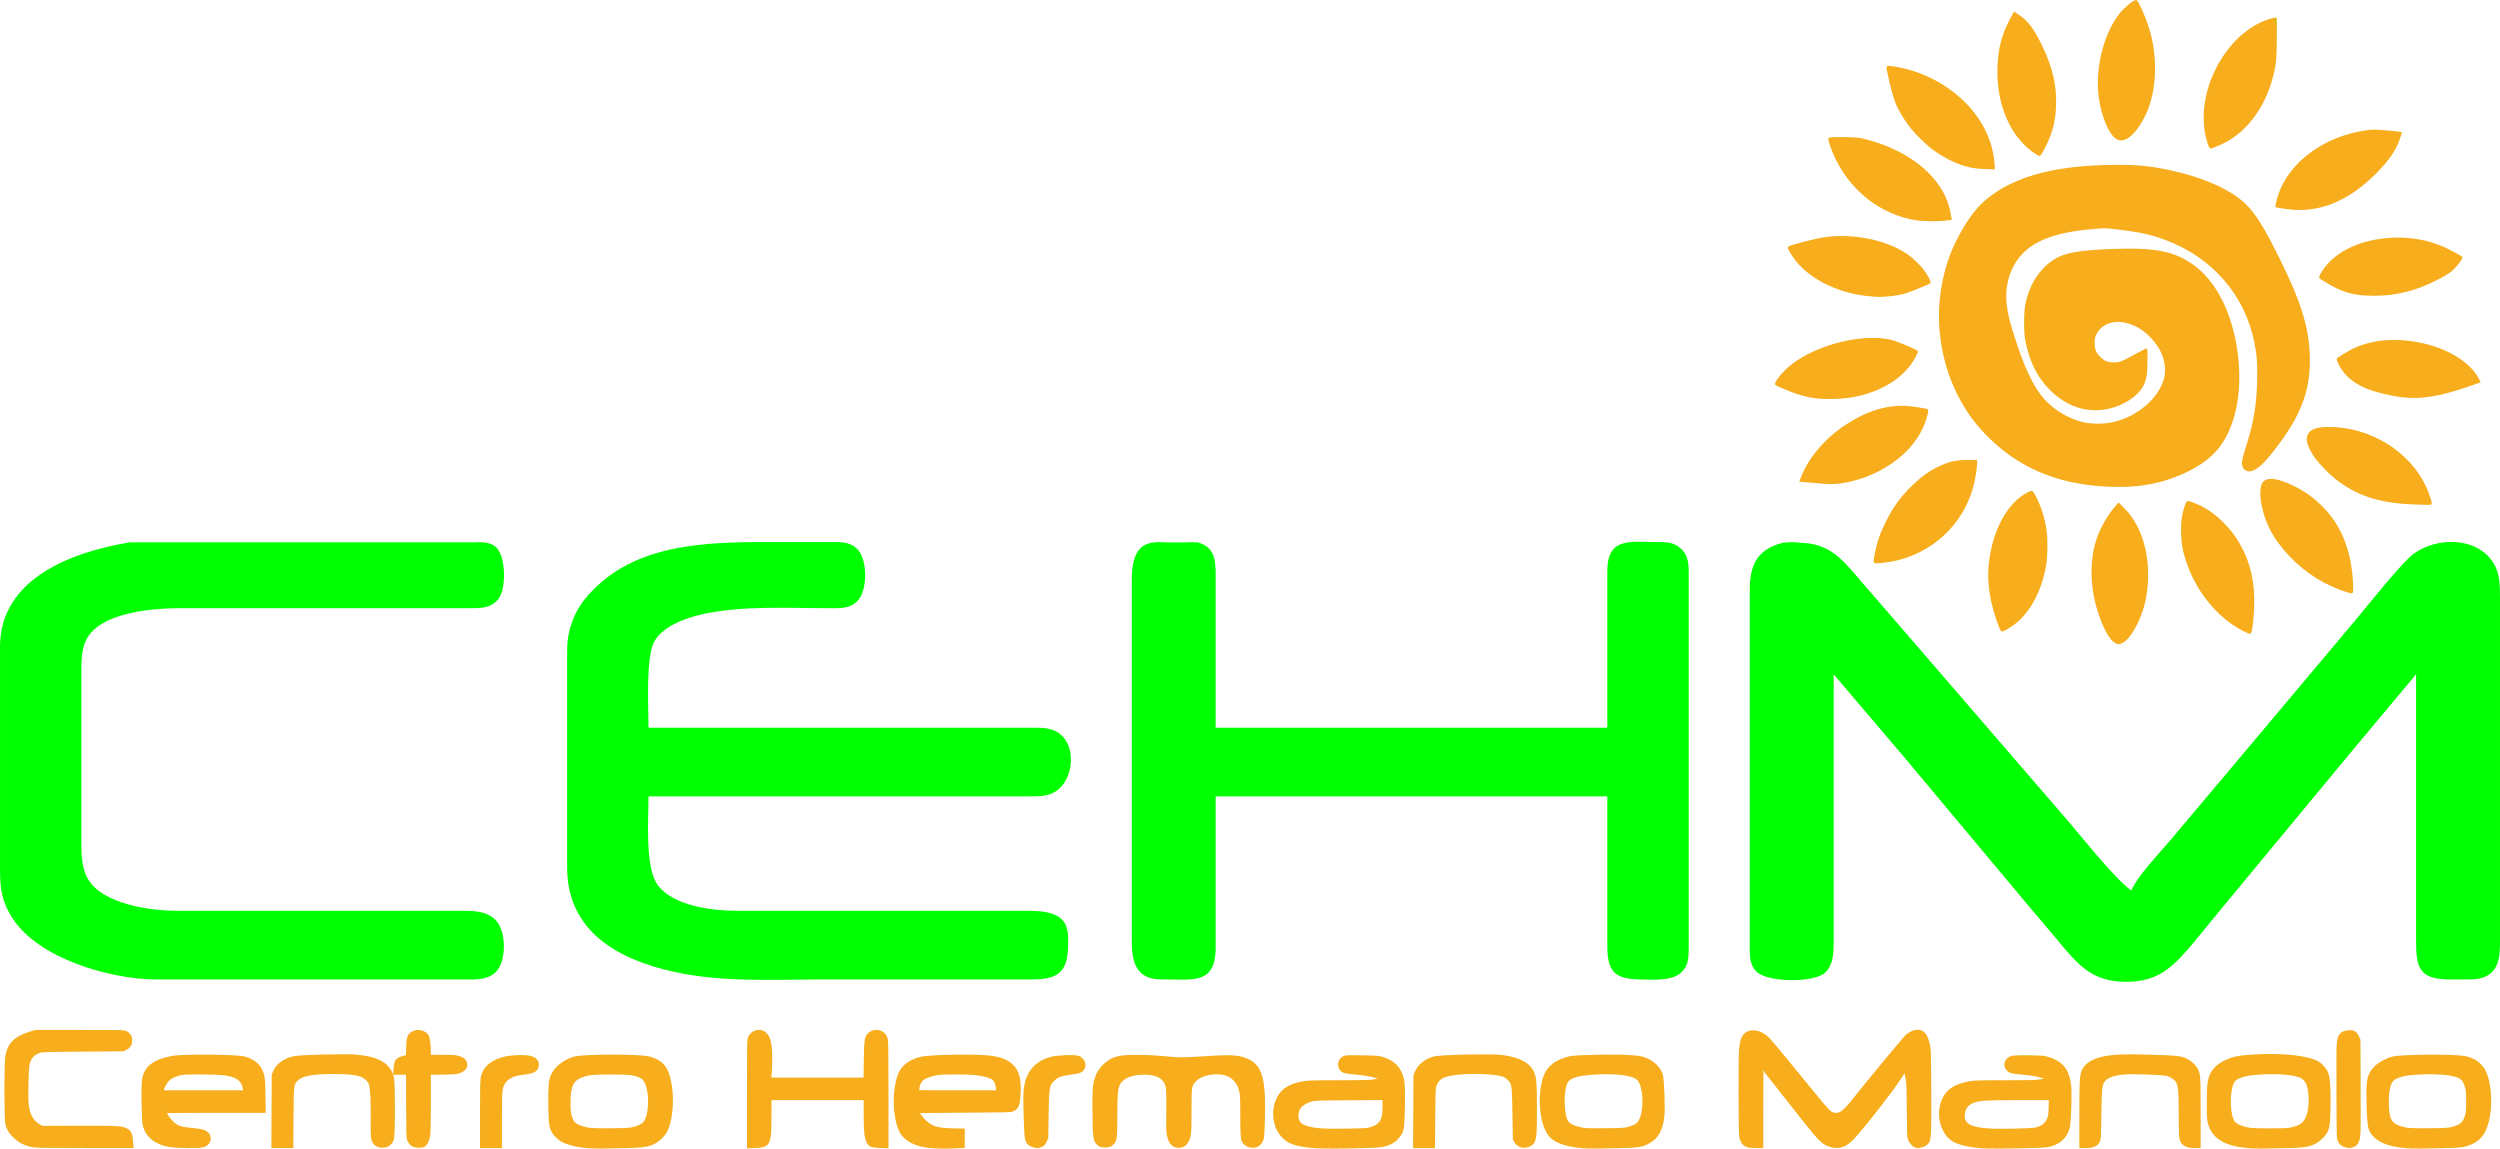 <?xml version="1.0" encoding="UTF-8" standalone="no"?>
<svg
   width="13.651in"
   height="6.272in"
   viewBox="0 0 983 451.609"
   version="1.1"
   id="svg3"
   sodipodi:docname="logo.svg"
   inkscape:version="1.1.2 (08b2f3d93c, 2022-04-05)"
   xmlns:inkscape="http://www.inkscape.org/namespaces/inkscape"
   xmlns:sodipodi="http://sodipodi.sourceforge.net/DTD/sodipodi-0.dtd"
   xmlns="http://www.w3.org/2000/svg"
   xmlns:svg="http://www.w3.org/2000/svg">
  <defs
     id="defs7">
    <linearGradient
       id="linearGradient2160"
       inkscape:swatch="solid">
      <stop
         style="stop-color:#f81d33;stop-opacity:1;"
         offset="0"
         id="stop2158" />
    </linearGradient>
  </defs>
  <sodipodi:namedview
     id="namedview5"
     pagecolor="#ffffff"
     bordercolor="#666666"
     borderopacity="1.0"
     inkscape:pageshadow="2"
     inkscape:pageopacity="0.0"
     inkscape:pagecheckerboard="0"
     inkscape:document-units="in"
     showgrid="false"
     inkscape:zoom="0.57875767"
     inkscape:cx="171.91997"
     inkscape:cy="231.53041"
     inkscape:window-width="1366"
     inkscape:window-height="720"
     inkscape:window-x="0"
     inkscape:window-y="23"
     inkscape:window-maximized="1"
     inkscape:current-layer="svg3"
     fit-margin-top="0"
     fit-margin-left="0"
     fit-margin-right="0"
     fit-margin-bottom="0" />
  <path
     id="Selection"
     fill="none"
     stroke="#000000"
     stroke-width="1"
     d="m 844.64,42.117 c -1.25,3.71 -6.56,14.07 -11.46,12.66 -3.89,-1.11 -6.39,-10.09 -7.17,-13.66 -2.75,-12.75 1.59,-34.6 13.99,-41 7.12,12.56 9.32,28.15 4.64,42 z m -41.42,-23 c 6.55,13.93 7.27,28.81 -1.22,42 -14.37,-7.74 -18.52,-28.06 -15.33,-43 1.12,-5.27 2.71,-8.38 5.33,-13 5.88,2.92 8.52,8.26 11.22,14 z m 91.78,-12 c 0,0 0,11 0,11 -0.08,16.69 -9.05,35.17 -26,40 -7.77,-18.68 5.89,-47.18 26,-51 z m -111,59 c -3.01,0 -6.04,0.12 -9,-0.52 -12.65,-2.7 -24.69,-13.63 -29.53,-25.48 -1.55,-3.81 -2.69,-9.86 -3.47,-14 20.5,1.72 41.8,18.39 42,40 z m 150,-14.9 c 0,0 10,0.9 10,0.9 -1.25,6.16 -4.76,10.53 -9.04,15 -10.91,11.41 -24.06,17.87 -39.96,14 2.79,-17.77 22.06,-29.14 39,-29.9 z m -204,3.12 c 16.19,2.77 35.38,13.94 37,31.78 -22.28,3.99 -42.2,-10.51 -48,-31.78 3.67,-0.22 7.36,-0.36 11,0 z M 842.26,152.097 c -1.89,2.98 -5.09,5.22 -8.26,6.67 -11.41,5.2 -22.99,0.95 -30.47,-8.65 -10.42,-13.39 -11.09,-39.57 5.47,-48.59 6.54,-3.55 23.23,-3.42 31,-3.41 8.96,0.01 16.84,1.68 23.96,7.52 16.8,13.77 21.48,50.55 9.65,68.47 -7.57,11.46 -25.43,16.85 -38.61,17.01 -19.79,0.23 -37.08,-4.44 -51.91,-18.29 -21.61,-20.18 -26.57,-55.01 -12.23,-80.71 2.2,-3.94 5.06,-8.58 8.31,-11.7 14.36,-13.78 38,-15.52 56.83,-15.3 14.17,0.17 35.06,5.17 45.96,14.47 4.98,4.25 9.28,12.62 12.28,18.53 7.2,14.15 14.12,28.7 13.75,45 -0.31,13.58 -5.99,23.62 -14.2,34 -1.85,2.33 -6.88,9.19 -10.45,7.7 -2.99,-1.26 -0.68,-6.61 0,-8.7 3.25,-10.12 4.78,-19.37 4.66,-30 -0.37,-31.59 -23.31,-53.24 -54,-56.07 -2.94,-0.28 -5,-0.83 -8,-0.61 -15.44,1.16 -33.08,3.66 -36.98,21.68 -1.61,7.42 0.66,14.96 2.98,22 4.71,14.27 9.26,27.5 25,32.64 17.5,5.71 36.1,-9.43 34.64,-21.64 -1.75,-14.62 -20.21,-23.54 -27.04,-13.89 -4.08,5.75 1.02,15.57 10.4,11.88 0,0 9,-4.99 9,-4.99 0,4.48 0.69,11.17 -1.74,14.98 z M 723,93.127 c 13.6,-0.3 30.24,4.49 36,17.99 -3.99,1.69 -8.75,3.97 -13,4.68 -15.28,2.55 -36.03,-3.94 -43,-18.68 7.31,-1.92 12.09,-3.81 20,-3.99 z m 231,1.89 c 5.44,1.33 9.19,3.36 14,6.1 -2.83,5.68 -7.46,7.62 -13,10.22 -10.04,4.71 -24.52,6.57 -35,2.3 -2.84,-1.16 -5.39,-2.93 -8,-4.52 6.86,-14.49 27.94,-17.54 42,-14.1 z M 737,133.127 c 7.58,0.18 10.33,2.12 17,4.99 -6.8,15.94 -28.42,20.88 -44,17.48 -4.01,-0.87 -8.21,-2.87 -12,-4.48 5.79,-11.69 26.57,-18.27 39,-17.99 z m 196,1.66 c 13.56,-2.9 35.58,1.86 42,15.33 -15.24,5.29 -23.72,8.33 -40,3.84 -7.22,-1.99 -13.47,-5.44 -16,-12.84 5.1,-3.32 7.93,-5.04 14,-6.33 z m -192,25.79 c 6.8,-1.34 10.38,-0.67 17,0.54 -2.67,16.98 -21.81,28.33 -38,28.96 0,0 -12,-0.96 -12,-0.96 3.82,-13.09 19.76,-25.92 33,-28.54 z m 177,27.16 c -5.88,-4.72 -19.08,-19.4 -3,-19.62 18.12,-0.24 36.71,11.73 41,30 -14.42,0 -26.09,-0.81 -38,-10.38 z m -151,-5.83 c 3.34,-0.95 6.57,-0.79 10,-0.79 -0.07,21.87 -18.12,39.93 -40,40 1.33,-15.86 14.3,-34.75 30,-39.21 z m 124.47,23.21 c -1.29,-3.18 -4.26,-13.5 -0.87,-15.94 3.27,-2.35 12.5,2.61 15.4,4.49 14.36,9.3 19,23.22 19,39.45 -13.82,-3.25 -28.13,-14.79 -33.53,-28 z m -109.39,21 c 0,-11.79 5.12,-28.36 16.92,-33 11.97,19.31 4.26,48.57 -12,55 -2.9,-6.62 -4.92,-14.73 -4.92,-22 z m 103.92,8 c 0.08,7.45 -0.05,7.77 -1,15 -18.17,-6.95 -32.89,-33.06 -25,-52 15.75,4.5 25.81,21.1 26,37 z m -43.44,5 c -1.04,3.5 -5.24,13.8 -9.5,13.8 -3.76,0 -7.09,-9.74 -8.02,-12.8 -4.54,-14.87 -2.95,-30.45 7.96,-42 11.36,8.95 13.48,27.83 9.56,41 z M 110,213.227 c 0,0 39,0 39,0 0,0 37,0 37,0 2.92,-0.09 6.29,-0.27 8.72,1.63 4.35,3.38 4.53,17.14 0.97,21.03 -3.26,3.55 -7.32,3.22 -11.69,3.23 0,0 -113,0 -113,0 -10.81,0.02 -31.08,1.51 -36.86,12 -2.16,3.92 -2.13,8.66 -2.14,13 0,0 0,67 0,67 0.01,4.54 0.07,9.91 2.3,14 5.73,10.52 24.82,12.98 35.7,13 0,0 113,0 113,0 4.16,0.05 8.52,0.38 11.67,3.42 4.58,4.28 4.64,16.74 0,20.93 -3.33,2.91 -7.61,2.64 -11.67,2.65 0,0 -122,0 -122,0 -18.01,-0.21 -45.76,-8.22 -56.04,-24 -4.22,-6.49 -4.95,-11.5 -4.96,-19 0,0 0,-88 0,-88 0.13,-26.91 28.78,-37.22 51,-40.89 0,0 59,0 59,0 z m 148.65,134.8 c 6.26,8.35 21.62,10.07 31.35,10.09 0,0 76,0 76,0 0,0 39,0 39,0 3.7,0.05 8.76,0.35 11.77,2.72 3.54,2.78 3.32,7.22 3.22,11.28 -0.28,11.15 -4.98,12.98 -14.99,13 0,0 -83,0 -83,0 -19.31,0 -38.01,1.16 -57,-3.01 -22.05,-4.85 -41.96,-15.93 -42,-40.99 0,0 0,-83 0,-83 0.01,-5.19 0.08,-7.96 1.75,-13 2.04,-6.16 5.55,-10.53 10.25,-14.91 19.07,-17.74 47.74,-17.09 72,-17.09 0,0 19,0 19,0 3.85,0.01 7.67,-0.33 10.77,2.43 4.57,4.05 4.57,17.09 0,21.14 -3.1,2.76 -6.92,2.42 -10.77,2.43 -16.29,0.03 -34.14,-1.13 -50,2.42 -6.4,1.44 -15.3,4.61 -18.7,10.62 -3.45,6.1 -2.3,26.15 -2.3,33.96 0,0 150,0 150,0 4.14,0.01 8.43,-0.26 11.87,2.51 6.31,5.08 5.17,17.21 -0.97,21.98 -3.57,2.77 -7.65,2.5 -11.9,2.51 0,0 -149,0 -149,0 0,8.85 -1.47,28.07 3.65,34.91 z m 219.35,25.09 c -0.19,13.58 -8.64,12.05 -19,12 -3.34,-0.02 -6.83,0.1 -9.66,-2.01 -4.46,-3.32 -4.33,-10 -4.34,-14.99 0,0 0,-119 0,-119 0,0 0,-21 0,-21 0.05,-4.36 0.43,-10.41 4.22,-13.26 2.7,-2.03 6.57,-1.73 9.78,-1.61 0,0 7,0 7,0 1.59,-0.11 3.44,-0.1 4.98,0 6.24,1.74 6.94,6.33 7.02,11.87 0,0 0,61 0,61 0,0 154,0 154,0 0,0 0,-62 0,-62 0.18,-12.92 9.11,-11.05 19,-11 3.62,0.02 6.87,-0.15 9.77,2.43 3.58,3.17 3.22,7.24 3.23,11.57 0,0 0,119 0,119 0,0 0,27 0,27 -0.05,3.74 -0.14,6.85 -3.23,9.49 -3.75,3.21 -11.03,2.56 -15.77,2.51 -10.05,-0.13 -12.95,-3.04 -13,-13 0,0 0,-59 0,-59 0,0 -154,0 -154,0 0,0 0,60 0,60 z m 243,-55 c 0,0 0,53 0,53 -0.05,3.95 -0.28,8.49 -3.42,11.35 -4.46,4.08 -23,3.9 -27.15,-0.63 -2.76,-3.01 -2.42,-6.93 -2.43,-10.72 0,0 0,-122 0,-122 0,0 0,-17 0,-17 0.02,-9.66 2.58,-16.07 13,-18.72 2.15,-0.25 4.79,-0.34 7,0 12.09,0.29 17.02,7.36 24.28,15.72 0,0 17.3,20 17.3,20 0,0 61.27,71 61.27,71 6.61,7.52 20.1,24.84 27.15,30 2.9,-6.24 10.92,-14.48 15.58,-20 0,0 32,-38 32,-38 0,0 41.17,-49 41.17,-49 4.42,-5.3 17.79,-22.11 22.26,-25.36 9.14,-6.66 24.62,-6.84 31.27,3.36 2.73,4.2 2.71,9.19 2.72,14 0,0 0,115 0,115 0,0 0,21 0,21 -0.05,3.95 -0.28,8.49 -3.42,11.35 -2.95,2.7 -6.84,2.63 -10.58,2.65 0,0 -6,0 -6,0 -11.64,-0.14 -12.98,-4.47 -13,-15 0,0 0,-13 0,-13 0,0 0,-92 0,-92 0,0 -25.08,30 -25.08,30 0,0 -50.5,61 -50.5,61 0,0 -11.5,14 -11.5,14 -7.9,9.46 -13.71,15.92 -26.92,15.92 -13.82,0 -19.3,-7.17 -27.41,-16.92 0,0 -11,-13 -11,-13 0,0 -48.51,-58 -48.51,-58 0,0 -28.08,-33 -28.08,-33 0,0 0,53 0,53 z m -703,133 c -4.86,-0.06 -9.16,-0.55 -12.77,-4.22 -3.56,-3.61 -3.22,-7.13 -3.23,-11.78 0,0 0,-14 0,-14 0.01,-8.73 1.48,-13.27 11,-15.47 2.38,-0.55 4.58,-0.52 7,-0.53 0,0 25,0 25,0 2.95,0.06 6.71,0 6.71,4 0,1.16 -0.38,2.24 -1.31,2.98 -1.58,1.25 -5.42,1.02 -7.4,1.02 0,0 -22,0 -22,0 -2.58,0.04 -5.58,0 -7.69,1.74 -2.53,2.09 -2.29,5.3 -2.31,8.26 -0.04,6.61 -2.09,17.32 6,19.86 1.83,0.22 5.04,0.14 7,0 0,0 20,0 20,0 2.15,0.17 5.52,0.03 7.01,1.88 1.17,1.45 0.97,4.47 0.99,6.26 0,0 -34,0 -34,0 z m 143.02,-44.4 c 1.78,-2.24 6.13,-1.84 7.38,0.71 0.77,1.57 0.6,5.82 0.6,7.69 3.12,0 12.88,-1.08 14.16,2.28 2.42,6.41 -10.98,4.72 -14.16,4.72 0,0 0,20 0,20 -0.01,4.02 0.38,10.23 -5.86,8.67 -3.81,-0.96 -3.13,-5.63 -3.14,-8.67 0,0 0,-20 0,-20 0,0 -5,0 -5,0 0.17,-4.79 -0.03,-6.12 5,-7 0,-2.14 -0.3,-6.73 1.02,-8.4 z m 132.98,6.4 c 0.02,-2.9 -0.43,-6.77 3.14,-7.67 8.39,-2.1 5.86,13.91 5.86,18.67 0,0 37,0 37,0 0,-3.2 -0.41,-14.45 0.74,-16.71 1.28,-2.52 5.45,-2.95 7.24,-0.69 1.17,1.48 1.01,4.58 1.02,6.4 0,0 0,38 0,38 -1.95,-0.01 -5.72,0.26 -7.26,-0.99 -2.68,-2.17 -1.74,-14.38 -1.74,-18.01 0,0 -37,0 -37,0 0,3.48 0.92,15.99 -1.6,17.98 -1.59,1.26 -5.41,1.01 -7.4,1.02 0,0 0,-38 0,-38 z m 391.74,37.01 c -2.12,-1.71 -1.74,-6.51 -1.74,-9.01 0,0 0,-24 0,-24 0.01,-4.76 -0.46,-13.16 6.99,-11.53 3.72,0.82 6.34,4.74 8.62,7.53 0,0 13.97,17 13.97,17 1.54,1.89 5.32,7.17 7.49,7.8 3.27,0.96 6.76,-4.59 8.53,-6.8 0,0 19.49,-23.69 19.49,-23.69 8.36,-6.7 9.9,2.59 9.91,8.69 0,0 0,27 0,27 -0.01,1.81 0.15,4.93 -1.02,6.4 -1.1,1.38 -7.79,4.47 -7.98,-5.4 -0.12,-6.94 0.83,-16.56 -1,-23 -2.94,5.58 -13.55,18.56 -18,24 -2.98,3.63 -5.77,6.91 -11,5.68 -4.12,-0.97 -7.07,-5.52 -9.6,-8.68 0,0 -17.4,-22 -17.4,-22 0,0 0,31 0,31 -1.95,-0.01 -5.72,0.26 -7.26,-0.99 z M 928,415.117 c 0,0 0,29 0,29 -0.08,3.86 -0.69,7.96 -5.86,6.67 -3.29,-0.83 -3.08,-3.93 -3.14,-6.67 0,0 0,-26 0,-26 0,-3.99 -0.8,-8.63 1.6,-11.98 7.77,-3.23 7.39,3.59 7.4,8.98 z m -848.15,29.31 c 2.01,0.61 3.35,2.25 2.49,4.39 -1.05,2.64 -5.03,2.28 -7.34,2.3 -5.56,0.03 -12.32,0.07 -16.43,-4.39 C 55.03,442.877 55.99,435.147 56,430.117 c 0,-2.8 -0.21,-6.4 1.17,-8.9 4.55,-8.19 22.61,-6.11 30.83,-6.1 4.48,0.01 9.07,-0.15 12.77,2.85 4.68,3.78 3.23,13.6 3.23,19.15 0,0 -39,0 -39,0 4.3,8.78 9.83,5.8 14.85,7.31 z M 107,427.117 c 0.06,-3.75 0.05,-6.58 3.23,-9.15 3.7,-3 8.29,-2.84 12.77,-2.85 8.37,-0.01 26.33,-2.38 30.69,6.04 1.49,2.88 1.31,6.78 1.31,9.96 0.01,3.29 0.41,15.43 -0.74,17.71 -1.28,2.52 -5.45,2.95 -7.24,0.69 -1.25,-1.59 -1.02,-5.41 -1.02,-7.4 -0.01,-3.51 0.58,-14.18 -1.02,-16.72 -1.33,-2.11 -3.67,-2.77 -5.98,-3.09 -4.55,-0.63 -19.23,-1.11 -22.26,2.32 -2.06,2.33 -1.74,6.55 -1.74,9.49 0,0 0,17 0,17 0,0 -8,0 -8,0 0,0 0,-24 0,-24 z m 82,1 c 0.06,-3.78 0.13,-6.8 3.23,-9.49 3.5,-3.05 10.26,-3.85 14.75,-3.45 2.53,0.22 5.66,1.38 4.36,4.64 -1.58,3.98 -8.77,0.59 -12.74,5.58 -1.89,2.37 -1.59,5.85 -1.6,8.72 0,0 0,17 0,17 0,0 -8,0 -8,0 0,0 0,-23 0,-23 z m 60,-13 c 4.14,0.05 8.45,0.34 11.67,3.42 4.89,4.82 4.78,23.42 0,28.36 -4.03,4.27 -9.24,4.21 -14.67,4.22 -7.56,0.01 -20.91,1.36 -26.77,-3.65 -3.14,-2.67 -3.17,-5.55 -3.23,-9.35 -0.14,-10.42 -2.14,-18.58 10,-22.47 5.39,-0.89 17.06,-0.6 23,-0.53 z m 106.28,31.78 c -4.68,-4.89 -4.81,-22.68 0,-27.51 4.07,-4.09 10.34,-4.26 15.72,-4.27 6.74,-0.01 20.62,-1.22 25.89,2.7 1.58,1.17 2.65,2.48 3.37,4.32 1.03,2.61 1.5,12.09 -0.86,13.96 -1.48,1.17 -4.58,1.01 -6.4,1.02 0,0 -32,0 -32,0 4.32,7.57 10.18,6.99 18,7 0,0 0,7 0,7 -7.31,0 -18.31,1.44 -23.72,-4.22 z m 69.29,-31.26 c 2.09,1.1 2.64,3.96 0.82,5.46 -2.27,1.87 -8.36,-0.01 -11.79,4.3 -2.41,3.02 -1.59,12.67 -1.6,16.72 -0.01,4.02 0.38,10.23 -5.86,8.67 -3.57,-0.9 -3.12,-4.77 -3.14,-7.67 -0.08,-11.49 -3.17,-24.02 11,-27.48 2.43,-0.39 8.42,-1.03 10.57,0 z m 40.43,0.55 c 0,0 17,-1.07 17,-1.07 4.5,0.06 9.24,0.52 12.28,4.34 3.6,4.53 2.73,15.88 2.72,21.66 0,2.26 0.25,6.63 -1.17,8.43 -1.77,2.23 -5.99,1.79 -7.23,-0.74 -1.01,-2.06 -0.55,-13.6 -0.6,-16.69 -0.25,-13.29 -14.42,-10.73 -17.69,-7.57 -2.67,2.59 -2.3,6.17 -2.31,9.57 -0.01,4.7 2.29,18.71 -5.86,16.67 -4.77,-1.2 -3.13,-13.65 -3.14,-17.67 -0.01,-2.69 0.32,-6.36 -1.6,-8.49 -3.4,-3.77 -13.68,-3.16 -16.8,0.77 -2.41,3.02 -1.59,12.67 -1.6,16.72 -0.01,3.47 0.71,8.4 -4.01,8.8 -1.43,0.13 -2.89,-0.2 -3.82,-1.37 -1.42,-1.8 -1.17,-6.17 -1.17,-8.43 -0.02,-9.97 -2.39,-21.37 9,-25.44 10.78,-1.89 23.15,0.82 26,0.51 z m 63.31,5.33 c -2.53,-1.25 -2.53,-4.55 0,-6.04 1.54,-0.52 5.86,-0.38 7.69,0 2.13,-0.33 3.88,-0.3 6,0 12.47,2.52 10.05,12.9 10,22.64 -0.02,3.48 0.19,6.88 -2.43,9.58 -3.44,3.55 -9.02,3.41 -13.57,3.42 -7.17,0.01 -23.12,1.1 -28.96,-2 -8.2,-4.35 -7.95,-17.35 -0.94,-21.59 8.4,-5.06 26.56,-0.47 36.9,-3.41 -8.55,-2.77 -12.72,-1.63 -14.69,-2.6 z m 27.69,5.6 c 0.06,-3.75 0.05,-6.58 3.23,-9.15 3.7,-3 8.29,-2.84 12.77,-2.85 8.37,-0.01 26.33,-2.38 30.69,6.04 1.49,2.88 1.31,6.78 1.31,9.96 0.01,3.29 0.41,15.43 -0.74,17.71 -1.28,2.52 -5.45,2.95 -7.24,0.69 -1.25,-1.59 -1.02,-5.41 -1.02,-7.4 -0.01,-3.51 0.58,-14.18 -1.02,-16.72 -1.33,-2.11 -3.67,-2.77 -5.98,-3.09 -4.55,-0.63 -19.23,-1.11 -22.26,2.32 -2.06,2.33 -1.74,6.55 -1.74,9.49 0,0 0,17 0,17 0,0 -8,0 -8,0 0,0 0,-24 0,-24 z m 89,-11.54 c 2.49,0.5 4.98,1.83 6.69,3.75 2.22,2.5 2.25,4.64 2.31,7.79 0.16,9.06 2.37,20.7 -9,23.47 -2.49,0.61 -5.43,0.53 -8,0.53 -7.77,0.01 -20.71,1.36 -26.86,-3.65 -5.5,-4.48 -5.65,-21.77 -1.44,-27.14 2.18,-2.79 5.07,-3.72 8.3,-4.75 4.16,-0.61 24.26,-0.93 28,0 z m 145.31,5.94 c -2.53,-1.25 -2.53,-4.55 0,-5.8 1.54,-0.76 5.86,-0.62 7.69,-0.6 2.5,0.03 4.54,0.08 7,0.68 11.23,2.74 9.12,13.29 9,22.32 -0.05,3.47 -0.13,6.74 -2.65,9.44 -3.47,3.73 -8.69,3.55 -13.35,3.56 -7.81,0.01 -23.58,1.32 -29.96,-2.53 -7,-4.23 -7.2,-16.88 0,-21.06 8.84,-5.12 26.42,-0.41 36.96,-3.41 -8.55,-2.77 -12.72,-1.63 -14.69,-2.6 z m 27.69,7.6 c 0,-2.78 -0.21,-6.42 1.17,-8.89 4.03,-7.21 22.31,-5.12 29.83,-5.11 4.25,0.01 9.26,-0.14 12.77,2.7 3.64,2.94 3.22,7.1 3.23,11.3 0,0 0,22 0,22 -1.83,-0.02 -4.91,0.16 -6.4,-1.02 -1.98,-1.57 -1.6,-5.68 -1.6,-7.98 -0.01,-3.51 0.58,-14.18 -1.02,-16.72 -2.31,-3.67 -8.2,-3.27 -11.98,-3.28 -4.58,-0.01 -14.25,-1.05 -16.98,3.28 -1.69,2.68 -0.95,14.89 -1.02,18.72 -0.04,1.95 0.1,4.63 -1.6,5.98 -1.49,1.18 -4.57,1 -6.4,1.02 0,0 0,-22 0,-22 z m 94.77,-10.58 c 1.46,1.33 2.28,2.69 2.8,4.58 0.66,2.4 0.66,17.6 0,20 -0.52,1.89 -1.34,3.25 -2.8,4.58 -3.83,3.52 -8.93,3.41 -13.77,3.42 -7.84,0.01 -20.63,1.37 -26.87,-3.65 -4.46,-3.58 -4.12,-8.19 -4.13,-13.35 -0.02,-10.19 -0.12,-15.15 11,-18.47 7.23,-1.18 28.42,-2.03 33.77,2.89 z m 51.23,-3.42 c 4.22,0.05 8.28,0.34 11.43,3.56 5.24,5.32 5.11,24.04 -0.57,29.02 -4,3.51 -8.9,3.41 -13.86,3.42 -7.56,0.01 -20.91,1.36 -26.77,-3.65 -3.14,-2.67 -3.17,-5.55 -3.23,-9.35 -0.15,-10.89 -2.62,-18.7 10,-22.47 5.38,-0.88 17.07,-0.6 23,-0.53 z m -870.31,9.14 c -2.55,-1.85 -7.62,-2.1 -10.69,-2.14 -6.85,-0.08 -17.52,-1.62 -19,7 0,0 32,0 32,0 -0.37,-2.16 -0.34,-3.44 -2.31,-4.86 z m 131.98,1.16 c -2.33,2.76 -2.46,13.35 0,15.98 2.61,2.64 8.88,2.7 12.33,2.72 4.01,0.02 11.38,0.26 14.69,-2.14 3.44,-2.49 3.28,-15.4 0,-18.01 -3.41,-2.7 -16.21,-2 -20.69,-1.55 -2.44,0.54 -4.7,0.92 -6.33,3 z m 164.76,-1.14 c -1.59,-1.31 -6.35,-1.93 -8.43,-2.07 -4.42,-0.31 -16.33,-0.8 -19.4,2.47 -1.34,1.42 -1.31,2.68 -1.6,4.44 0,0 31,0 31,0 -0.15,-1.83 0,-3.54 -1.57,-4.84 z m 226.17,0.56 c -2.34,2.38 -2.34,14.18 0,16.56 2.56,2.61 8.94,2.7 12.4,2.72 3.95,0.02 11.34,0.28 14.63,-2.14 3.38,-2.57 3.47,-15.34 0,-17.93 -3.47,-2.67 -16.1,-2.08 -20.63,-1.63 -2.15,0.43 -4.78,0.78 -6.4,2.42 z m 262,0 c -2.4,2.44 -2.4,14.12 0,16.56 2.56,2.61 8.94,2.7 12.4,2.72 3.99,0.02 10.48,0.34 13.85,-1.93 4.12,-2.77 4.65,-15.07 0.72,-18.14 -3.44,-2.68 -16.1,-2.08 -20.57,-1.63 -2.15,0.43 -4.78,0.78 -6.4,2.42 z m 62.07,0 c -2.33,2.5 -2.5,14.09 0,16.56 2.49,2.61 8.87,2.7 12.33,2.72 4.01,0.02 11.38,0.26 14.69,-2.14 3.45,-2.5 3.37,-15.37 0,-17.93 -3.53,-2.67 -16.16,-2.08 -20.69,-1.63 -2.14,0.43 -4.67,0.77 -6.33,2.42 z m -417.67,7.28 c -4.36,0.06 -12.32,0.21 -12.8,6 -0.13,1.49 0.21,2.86 1.37,3.86 3.31,2.84 15.86,2.16 20.43,2.14 3.28,-0.02 8.01,0.14 10.4,-2.51 2.03,-2.25 1.6,-6.62 1.6,-9.49 0,0 -21,0 -21,0 z m 262,0 c -2.88,0.04 -8.33,0.28 -10.69,1.98 -2.34,1.7 -3.08,5.87 -0.74,7.88 3.3,2.84 15.86,2.16 20.43,2.14 3.28,-0.02 7.89,0.18 10.26,-2.51 2.07,-2.34 1.73,-6.55 1.74,-9.49 0,0 -21,0 -21,0 z"
     style="fill:#00ff00;fill-opacity:1;stroke-width:0;stroke-miterlimit:4;stroke-dasharray:none" />
  <path
     style="fill:#f8ad1d;fill-opacity:1;stroke:#f8ad1d;stroke-width:0.9;stroke-miterlimit:4;stroke-dasharray:none"
     d="m 13.464,450.715 c -3.426,-0.488 -6.056,-1.819 -8.321,-4.213 -1.448,-1.531 -2.095,-2.67 -2.585,-4.552 -0.498,-1.91 -0.5,-24.187 -0.003,-26.785 0.929,-4.853 3.439,-7.311 9.318,-9.121 l 2.045,-0.629 17.38,-5.4e-4 c 16.927,-5.2e-4 17.404,0.011 18.286,0.454 1.276,0.64 1.934,1.715 1.934,3.161 0,1.64 -0.575,2.618 -1.947,3.314 l -1.12,0.568 -15.903,0.123 c -14.065,0.108 -16.035,0.167 -17.041,0.504 -2.46,0.824 -3.944,2.608 -4.392,5.281 -0.383,2.286 -0.562,13.346 -0.253,15.676 0.553,4.175 2.007,6.613 4.848,8.133 l 0.935,0.5 13.404,-0.075 c 14.11,-0.079 17.569,0.071 19.268,0.835 1.814,0.816 2.324,1.818 2.567,5.047 l 0.153,2.031 -18.605,-0.028 C 23.199,450.922 14.214,450.822 13.464,450.715 Z"
     id="path5963" />
  <path
     style="fill:#f8ad1d;fill-opacity:1;stroke:none;stroke-width:0.9;stroke-miterlimit:4;stroke-dasharray:none;stroke-opacity:1"
     d="m 29.935,450.732 c -18.964,-0.144 -18.238,-0.087 -21.242,-1.654 -1.73,-0.902 -4.622,-3.754 -5.305,-5.23 -0.796,-1.721 -0.899,-2.748 -1.057,-10.491 -0.2,-9.84 0.115,-17.889 0.778,-19.84 1.249,-3.677 3.557,-5.62 8.668,-7.294 l 2.176,-0.713 17.476,0.065 c 5.821,0.022 9.722,0.04 12.362,0.071 4.717,0.057 5.412,0.156 5.85,0.396 1.02,0.557 1.617,1.673 1.708,2.815 0.074,0.934 -0.192,1.885 -0.842,2.564 -1.317,1.375 -0.808,1.333 -18.421,1.539 l -16.138,0.189 -1.293,0.632 c -1.52,0.744 -2.726,2.059 -3.234,3.528 -0.525,1.516 -0.788,5.284 -0.792,11.343 -0.004,5.75 0.249,7.779 1.247,9.983 0.787,1.738 1.583,2.672 3.147,3.695 l 1.391,0.909 14.428,0.007 c 7.936,0.004 15.168,0.103 16.071,0.22 2.264,0.294 3.457,0.814 4.133,2.246 0.416,0.88 0.637,2.104 0.792,3.831 l 0.127,1.42 -2.439,-0.051 c -0.294,-0.006 -0.947,-0.015 -1.886,-0.026 -3.348,-0.038 -10.338,-0.1 -17.705,-0.156 z"
     id="path6076"
     sodipodi:nodetypes="cssssscsssssscssssscssssccscc" />
  <path
     style="fill:#f8ad1d;fill-opacity:1;stroke:#f8ad1d;stroke-width:0.9;stroke-miterlimit:4;stroke-dasharray:none"
     d="m 67.308,450.631 c -2.537,-0.402 -3.609,-0.727 -5.424,-1.641 -2.705,-1.362 -4.4,-3.435 -5.309,-6.49 -0.465,-1.564 -0.687,-14.981 -0.293,-17.765 0.718,-5.079 4.112,-7.777 11.481,-9.126 4.244,-0.777 25.276,-0.6 28.36,0.239 3.059,0.832 5.47,2.598 6.47,4.738 1.135,2.43 1.252,3.305 1.351,10.102 l 0.093,6.418 H 84.479 c -10.756,0 -19.557,0.063 -19.557,0.141 0,0.416 1.79,2.991 2.741,3.941 1.968,1.968 3.114,2.326 9.424,2.947 2.495,0.246 3.533,0.583 4.47,1.451 1.119,1.037 1.131,2.901 0.025,4.056 -1.067,1.114 -2.314,1.325 -7.67,1.3 -2.638,-0.012 -5.602,-0.152 -6.604,-0.311 z m 28.638,-22.556 c -0.361,-2.542 -1.868,-4.208 -4.559,-5.04 -2.528,-0.781 -5.149,-0.996 -12.378,-1.018 -6.565,-0.019 -7.023,0.007 -8.711,0.496 -2.189,0.634 -2.869,0.978 -4.06,2.052 -0.962,0.867 -2.222,3.179 -2.223,4.077 l -1.8e-4,0.511 h 16.043 16.043 z"
     id="path6115" />
  <path
     style="fill:#f8ad1d;fill-opacity:1;stroke:#f8ad1d;stroke-width:0.9;stroke-miterlimit:4;stroke-dasharray:none"
     d="m 107.228,436.822 0.065,-14.143 0.531,-1.317 c 1.16,-2.874 4.449,-5.13 8.348,-5.726 3.028,-0.463 19.242,-0.864 23.041,-0.57 4.716,0.365 7.329,0.936 9.89,2.161 2.906,1.39 4.604,3.441 5.361,6.474 0.446,1.79 0.453,22.583 0.008,24.082 -0.567,1.91 -2.09,3.027 -4.127,3.027 -1.407,0 -2.449,-0.445 -3.16,-1.348 -0.957,-1.217 -1.047,-2.083 -0.978,-9.43 0.066,-7.081 -0.147,-11.466 -0.656,-13.488 -0.208,-0.825 -0.565,-1.407 -1.336,-2.178 -1.948,-1.948 -4.944,-2.517 -13.295,-2.524 -8.056,-0.008 -12.217,0.775 -14.093,2.65 -1.785,1.785 -1.784,1.78 -1.871,14.943 l -0.076,11.53 h -3.859 -3.859 z"
     id="path6154" />
  <path
     style="fill:#f8ad1d;fill-opacity:1;stroke:#f8ad1d;stroke-width:0.9;stroke-miterlimit:4;stroke-dasharray:none"
     d="m 163.238,450.655 c -1.273,-0.356 -1.861,-0.84 -2.523,-2.076 -0.479,-0.894 -0.488,-1.119 -0.551,-13.688 l -0.064,-12.779 h -2.525 -2.525 l 0.151,-1.961 c 0.202,-2.628 0.599,-3.415 2.058,-4.075 0.634,-0.287 1.523,-0.588 1.976,-0.67 l 0.824,-0.149 0.095,-3.334 c 0.114,-4.012 0.474,-5.051 2.062,-5.949 1.941,-1.099 4.886,-0.455 5.903,1.291 0.465,0.798 0.852,3.612 0.855,6.214 l 0.001,1.704 5.055,0.004 c 4.8,0.004 5.135,0.032 6.641,0.568 1.231,0.438 1.702,0.737 2.102,1.336 1.155,1.732 0.393,3.453 -1.937,4.371 -1.183,0.466 -1.762,0.519 -6.579,0.602 l -5.282,0.091 -10e-4,10.941 c -7.5e-4,6.017 -0.101,11.801 -0.222,12.853 -0.243,2.112 -0.915,3.727 -1.821,4.379 -0.768,0.552 -2.381,0.695 -3.692,0.329 z"
     id="path6193" />
  <path
     style="fill:#f8ad1d;fill-opacity:1;stroke:#f8ad1d;stroke-width:0.9;stroke-miterlimit:4;stroke-dasharray:none"
     d="m 189.194,438.057 c 0,-8.341 0.088,-13.382 0.247,-14.247 0.71,-3.842 3.699,-6.533 8.726,-7.856 2.613,-0.688 8.567,-0.874 10.45,-0.326 2.5,0.727 3.421,2.354 2.469,4.36 -0.602,1.268 -1.995,1.781 -6.095,2.244 -3.203,0.361 -5.7,1.691 -6.845,3.645 -1.157,1.974 -1.221,2.732 -1.225,14.355 l -0.004,10.735 h -3.862 -3.862 z"
     id="path6232" />
  <path
     style="fill:#f8ad1d;fill-opacity:1;stroke:#f8ad1d;stroke-width:0.9;stroke-miterlimit:4;stroke-dasharray:none"
     d="m 231.451,451.039 c -3.704,-0.265 -7.529,-1.11 -9.701,-2.143 -1.962,-0.934 -3.761,-2.644 -4.623,-4.395 -0.633,-1.287 -0.726,-1.754 -0.934,-4.696 -0.127,-1.797 -0.19,-5.772 -0.14,-8.833 0.1,-6.147 0.306,-7.242 1.806,-9.596 1.496,-2.349 4.977,-4.722 8.091,-5.516 3.937,-1.005 25.508,-1.008 29.339,-0.005 2.939,0.77 5.253,2.324 6.387,4.29 3.209,5.56 3.298,18.871 0.165,24.75 -0.809,1.517 -2.744,3.402 -4.429,4.314 -2.336,1.264 -4.129,1.552 -10.967,1.762 -6.058,0.186 -12.905,0.218 -14.994,0.068 z m 17.759,-7.521 c 2.031,-0.556 3.283,-1.155 3.983,-1.906 2.46,-2.637 2.849,-11.746 0.688,-16.093 -0.655,-1.317 -0.872,-1.546 -2.009,-2.114 -2.259,-1.13 -4.336,-1.379 -11.562,-1.382 -6.763,-0.004 -8.677,0.171 -11.2,1.021 -3.943,1.328 -5.193,3.792 -5.237,10.314 -0.024,3.579 0.189,5.022 1.031,6.979 0.588,1.367 1.787,2.231 4.046,2.916 2.51,0.761 3.966,0.864 11.359,0.802 6.451,-0.054 7.328,-0.107 8.899,-0.537 z"
     id="path6271" />
  <path
     style="fill:#f8ad1d;fill-opacity:1;stroke:#f8ad1d;stroke-width:0.9;stroke-miterlimit:4;stroke-dasharray:none"
     d="m 294.157,430.148 c 7.5e-4,-13.657 0.082,-21.164 0.236,-21.717 0.641,-2.307 3.242,-3.644 5.405,-2.779 2.704,1.082 3.626,4.611 3.349,12.825 -0.086,2.562 -0.213,4.887 -0.282,5.169 l -0.125,0.511 h 18.625 18.625 l 0.118,-7.213 c 0.135,-8.246 0.285,-9.222 1.605,-10.431 1.437,-1.317 3.631,-1.509 5.181,-0.455 1.054,0.718 1.526,1.472 1.785,2.852 0.144,0.766 0.229,8.87 0.229,21.667 v 20.443 l -2.783,-0.104 c -3.391,-0.127 -4.253,-0.46 -4.96,-1.92 -0.863,-1.783 -1.101,-4.078 -1.11,-10.697 l -0.008,-6.191 -18.573,2.2e-4 -18.573,2.3e-4 -0.003,6.759 c -0.005,11.094 -0.374,11.84 -5.961,12.049 l -2.783,0.104 0.001,-20.872 z"
     id="path6310" />
  <path
     style="fill:#f8ad1d;fill-opacity:1;stroke:#f8ad1d;stroke-width:0.9;stroke-miterlimit:4;stroke-dasharray:none"
     d="m 365.77,450.948 c -5.974,-0.577 -10.126,-2.817 -11.826,-6.379 -2.69,-5.637 -2.768,-16.921 -0.155,-22.627 1.358,-2.967 4.125,-4.941 8.384,-5.982 3.78,-0.924 23.23,-1.166 27.983,-0.348 4.071,0.701 6.163,1.627 8.039,3.56 2.118,2.183 2.884,5.218 2.679,10.625 -0.177,4.674 -0.834,6.178 -3.007,6.88 -0.703,0.227 -4.993,0.312 -18.913,0.373 -9.903,0.044 -18.003,0.151 -18.001,0.239 0.008,0.387 2.3,3.221 3.203,3.962 2.586,2.119 4.681,2.693 10.368,2.84 l 4.373,0.113 v 3.346 3.346 l -2.762,0.149 c -3.436,0.185 -7.891,0.144 -10.365,-0.095 z m 26.233,-23.261 c -0.167,-1.791 -0.803,-3.105 -1.801,-3.722 -0.413,-0.255 -1.515,-0.67 -2.449,-0.923 -3.077,-0.831 -5.51,-1.041 -11.922,-1.031 -5.4,0.009 -6.403,0.068 -8.379,0.497 -2.849,0.619 -4.521,1.426 -5.366,2.592 -0.597,0.824 -1.136,2.537 -1.136,3.61 0,0.435 0.283,0.443 15.595,0.443 h 15.595 z"
     id="path6349" />
  <path
     style="fill:#f8ad1d;fill-opacity:1;stroke:#f8ad1d;stroke-width:0.9;stroke-miterlimit:4;stroke-dasharray:none"
     d="m 406.268,450.648 c -1.431,-0.448 -2.071,-0.983 -2.558,-2.136 -0.399,-0.944 -0.483,-1.988 -0.729,-9.002 -0.298,-8.516 -0.221,-10.76 0.469,-13.735 1.162,-5.007 4.618,-8.424 9.948,-9.834 2.224,-0.589 8.794,-0.859 10.342,-0.425 2.181,0.611 3.268,2.947 2.193,4.71 -0.647,1.061 -1.544,1.419 -4.512,1.799 -4.182,0.535 -5.55,1.023 -7.159,2.553 -2.085,1.982 -2.237,2.854 -2.401,13.778 l -0.136,9.088 -0.615,1.313 c -0.511,1.091 -0.781,1.388 -1.59,1.756 -1.118,0.507 -1.954,0.542 -3.252,0.136 z"
     id="path6388" />
  <path
     style="fill:#f8ad1d;fill-opacity:1;stroke:#f8ad1d;stroke-width:0.9;stroke-miterlimit:4;stroke-dasharray:none"
     d="m 462.565,450.751 c -1.64,-0.405 -2.477,-1.429 -3.167,-3.876 -0.375,-1.33 -0.411,-2.3 -0.356,-9.769 0.04,-5.415 -0.027,-8.726 -0.191,-9.542 -0.746,-3.698 -3.684,-5.478 -9.03,-5.47 -4.952,0.007 -8.48,1.499 -9.836,4.158 -0.91,1.784 -1.093,3.846 -1.103,12.444 -0.01,8.547 -0.089,9.331 -1.081,10.645 -0.732,0.97 -1.757,1.396 -3.36,1.396 -1.366,0 -2.207,-0.329 -2.991,-1.171 -1.214,-1.304 -1.425,-3.292 -1.439,-13.595 -0.01,-7.139 0.039,-8.305 0.428,-10.145 0.64,-3.024 1.598,-4.87 3.531,-6.801 2.104,-2.103 4.181,-3.146 7.064,-3.547 3.225,-0.449 11.255,-0.335 16.733,0.237 5.801,0.606 7.028,0.607 16.03,0.016 10.547,-0.693 13.647,-0.479 17.05,1.177 5.174,2.518 6.534,7.859 6.041,23.728 -0.204,6.577 -0.232,6.864 -0.771,7.951 -0.958,1.934 -2.754,2.68 -4.909,2.041 -1.085,-0.322 -2.056,-1.11 -2.523,-2.047 -0.438,-0.878 -0.567,-3.243 -0.545,-9.978 0.012,-3.738 -0.076,-7.488 -0.196,-8.332 -0.578,-4.078 -2.678,-6.817 -6.007,-7.837 -4.087,-1.252 -9.86,-0.045 -12.132,2.536 -1.72,1.954 -1.736,2.056 -1.746,11.797 -0.01,9.154 -0.075,9.853 -1.124,11.921 -0.852,1.682 -2.593,2.504 -4.371,2.065 z"
     id="path6427" />
  <path
     style="fill:#f8ad1d;fill-opacity:1;stroke:#f8ad1d;stroke-width:0.9;stroke-miterlimit:4;stroke-dasharray:none"
     d="m 517.368,451.04 c -4.347,-0.267 -8.185,-1.031 -10.133,-2.018 -3.739,-1.895 -6.135,-6.073 -6.182,-10.78 -0.025,-2.547 0.3,-4.077 1.333,-6.261 1.679,-3.552 4.671,-5.449 10.097,-6.402 1.823,-0.32 4.029,-0.382 14.199,-0.399 10.501,-0.017 12.302,-0.071 14.085,-0.419 1.124,-0.219 2.128,-0.483 2.231,-0.586 0.195,-0.195 -2.145,-0.886 -5.071,-1.497 -0.937,-0.196 -3.375,-0.503 -5.417,-0.683 -4.143,-0.364 -4.925,-0.648 -5.578,-2.022 -0.778,-1.64 -0.157,-3.465 1.457,-4.28 0.713,-0.36 1.419,-0.39 7.152,-0.306 5.759,0.085 6.512,0.141 7.952,0.592 4.724,1.481 7.231,4.147 8.16,8.68 0.4,1.951 0.467,8.449 0.157,15.288 -0.16,3.534 -0.229,3.982 -0.81,5.276 -0.765,1.703 -2.54,3.478 -4.269,4.268 -2.46,1.123 -3.551,1.277 -10.508,1.482 -6.236,0.184 -16.379,0.221 -18.857,0.069 z m 20.333,-7.137 c 0.84,-0.122 2.113,-0.531 2.953,-0.951 2.634,-1.316 3.408,-3.17 3.408,-8.169 v -2.701 l -13.461,0.081 c -11.889,0.072 -13.62,0.127 -14.824,0.472 -2.081,0.596 -3.776,1.563 -4.583,2.614 -1.372,1.786 -1.482,4.515 -0.251,6.244 0.995,1.397 4.18,2.333 9.038,2.654 3.403,0.226 15.639,0.057 17.721,-0.244 z"
     id="path6466" />
  <path
     style="fill:#f8ad1d;fill-opacity:1;stroke:#f8ad1d;stroke-width:0.9;stroke-miterlimit:4;stroke-dasharray:none"
     d="m 556.15,436.936 0.068,-14.029 0.548,-1.362 c 1.049,-2.607 3.729,-4.768 7.072,-5.703 2.494,-0.697 22.705,-1.13 26.898,-0.576 6.683,0.883 10.812,3.162 12.135,6.698 0.864,2.308 0.97,3.768 0.998,13.637 0.035,12.326 -0.144,13.458 -2.31,14.658 -2.078,1.151 -4.621,0.545 -5.698,-1.357 l -0.568,-1.003 -0.148,-9.769 c -0.145,-9.546 -0.274,-11.237 -0.961,-12.549 -0.426,-0.814 -1.642,-1.952 -2.603,-2.436 -2.941,-1.483 -15.255,-1.83 -21.277,-0.6 -3.659,0.747 -5.07,1.809 -5.967,4.488 -0.316,0.942 -0.381,2.748 -0.455,12.517 l -0.087,11.416 h -3.857 -3.857 z"
     id="path6505" />
  <path
     style="fill:#f8ad1d;fill-opacity:1;stroke:#f8ad1d;stroke-width:0.9;stroke-miterlimit:4;stroke-dasharray:none"
     d="m 622.557,451.038 c -6.296,-0.535 -10.457,-1.875 -12.707,-4.093 -3.635,-3.583 -5.084,-13.939 -3.059,-21.859 0.637,-2.493 1.399,-3.968 2.815,-5.453 1.461,-1.531 3.046,-2.444 5.919,-3.405 1.909,-0.639 2.368,-0.695 7.486,-0.919 9.454,-0.413 19.531,-0.205 22.297,0.461 3.909,0.942 7.247,3.828 8.12,7.023 0.47,1.72 0.874,12.478 0.588,15.676 -0.502,5.62 -2.269,8.871 -5.838,10.74 -2.654,1.39 -3.588,1.545 -10.627,1.758 -6.261,0.189 -13.212,0.222 -14.994,0.071 z m 17.646,-7.52 c 3.277,-0.897 4.234,-1.648 5.083,-3.986 1.712,-4.715 1.126,-12.647 -1.116,-15.114 -1.786,-1.966 -8.412,-2.878 -17.125,-2.357 -6.715,0.402 -9.764,1.312 -10.957,3.274 -1.906,3.135 -1.696,13.633 0.321,16.03 0.969,1.152 3.684,2.168 7.056,2.64 0.375,0.053 3.902,0.071 7.838,0.042 6.463,-0.048 7.325,-0.1 8.899,-0.53 z"
     id="path6544" />
  <path
     style="fill:#f8ad1d;fill-opacity:1;stroke:#f8ad1d;stroke-width:0.9;stroke-miterlimit:4;stroke-dasharray:none"
     d="m 687.533,450.754 c -1.521,-0.367 -2.368,-1.178 -2.984,-2.856 -0.386,-1.052 -0.422,-2.268 -0.49,-16.451 -0.041,-8.545 0.024,-16.63 0.147,-18.289 0.335,-4.513 1.245,-6.507 3.335,-7.305 2.139,-0.817 5.05,0.012 7.373,2.1 1.03,0.926 6.752,7.79 16.803,20.158 7.587,9.336 8.162,9.901 10.074,9.903 0.63,6.8e-4 1.451,-0.184 1.951,-0.439 1.078,-0.55 3.123,-2.658 5.304,-5.467 3.827,-4.929 20.053,-24.473 20.817,-25.074 1.275,-1.001 2.989,-1.73 4.077,-1.733 2.286,-0.005 3.573,1.581 4.511,5.564 0.324,1.376 0.388,3.744 0.471,17.549 0.1,16.559 0,19.226 -0.797,20.589 -0.547,0.939 -2.035,1.737 -3.513,1.885 -1.002,0.1 -1.321,0.033 -1.984,-0.419 -0.909,-0.62 -1.697,-1.705 -2.096,-2.886 -0.198,-0.587 -0.289,-3.546 -0.318,-10.346 -0.022,-5.238 -0.107,-10.145 -0.188,-10.905 -0.22,-2.07 -0.839,-5.358 -1.006,-5.35 -0.081,0.004 -0.575,0.745 -1.099,1.647 -2.397,4.128 -15.024,20.426 -19.356,24.981 -2.748,2.89 -5.329,3.825 -8.394,3.04 -3.177,-0.814 -4.636,-2.185 -11.169,-10.495 -13.171,-16.753 -15.804,-20.065 -15.96,-20.077 -0.094,-0.007 -0.17,6.94 -0.17,15.436 v 15.449 l -2.329,-0.023 c -1.281,-0.013 -2.635,-0.097 -3.01,-0.188 z"
     id="path6583" />
  <path
     style="fill:#f8ad1d;fill-opacity:1;stroke:#f8ad1d;stroke-width:0.9;stroke-miterlimit:4;stroke-dasharray:none"
     d="m 779.09,451.041 c -4.508,-0.368 -8.28,-1.195 -10.448,-2.292 -4.413,-2.232 -6.794,-8.575 -5.346,-14.236 1.312,-5.132 4.441,-7.662 11.024,-8.916 1.761,-0.336 3.728,-0.393 14.199,-0.411 10.628,-0.019 12.411,-0.072 14.199,-0.423 1.124,-0.22 2.125,-0.481 2.223,-0.58 0.203,-0.203 -2.267,-0.954 -4.912,-1.493 -0.979,-0.2 -3.41,-0.506 -5.402,-0.68 -3.988,-0.349 -4.694,-0.593 -5.596,-1.932 -0.959,-1.422 -0.407,-3.195 1.306,-4.202 0.75,-0.441 1.137,-0.466 6.928,-0.453 6.028,0.013 6.17,0.024 8.179,0.639 5.492,1.679 7.871,4.79 8.517,11.133 0.318,3.126 -0.074,14.252 -0.569,16.142 -0.941,3.598 -3.398,5.979 -7.279,7.057 -1.001,0.278 -2.996,0.426 -7.712,0.572 -6.078,0.188 -17.391,0.233 -19.311,0.076 z m 21.047,-7.235 c 2.69,-0.542 4.251,-1.695 5.229,-3.86 0.439,-0.972 0.526,-1.618 0.604,-4.487 l 0.091,-3.351 -12.35,0.002 c -13.132,10e-4 -15.313,0.138 -17.943,1.122 -2.306,0.863 -3.652,2.83 -3.678,5.374 -0.036,3.575 2.584,5.041 9.896,5.54 3.954,0.27 16.274,0.04 18.15,-0.338 z"
     id="path6622" />
  <path
     style="fill:#f8ad1d;fill-opacity:1;stroke:#f8ad1d;stroke-width:0.9;stroke-miterlimit:4;stroke-dasharray:none"
     d="m 818.053,438.259 c 0,-13.226 0.119,-15.39 0.952,-17.331 0.834,-1.944 3.249,-3.76 6.105,-4.59 4.537,-1.319 9.296,-1.575 21.568,-1.159 10.027,0.339 10.915,0.448 13.242,1.628 1.39,0.705 2.981,2.155 3.69,3.365 1.182,2.017 1.236,2.778 1.24,17.333 v 13.461 h -1.776 c -3.471,0 -5.189,-1.025 -5.698,-3.401 -0.155,-0.725 -0.25,-4.247 -0.25,-9.316 0,-8.747 -0.184,-11.122 -0.986,-12.728 -0.594,-1.189 -2.097,-2.305 -3.865,-2.867 -1.664,-0.529 -14.009,-0.947 -17.528,-0.593 -4.301,0.432 -6.974,1.61 -7.892,3.477 -0.784,1.593 -0.916,3.201 -1.056,12.819 -0.127,8.703 -0.176,9.617 -0.565,10.398 -0.796,1.601 -2.257,2.195 -5.425,2.205 l -1.761,0.005 z"
     id="path6661" />
  <path
     style="fill:#f8ad1d;fill-opacity:1;stroke:#f8ad1d;stroke-width:0.9;stroke-miterlimit:4;stroke-dasharray:none"
     d="m 884.619,451.043 c -3.223,-0.309 -5.376,-0.657 -7.033,-1.137 -5.04,-1.46 -7.969,-4.183 -9.028,-8.391 -0.328,-1.304 -0.395,-2.64 -0.394,-7.93 4.5e-4,-7.013 0.253,-9.062 1.406,-11.417 1.153,-2.354 3.626,-4.27 7.286,-5.643 2.202,-0.826 4.024,-1.119 9.014,-1.451 11.358,-0.754 21.949,0.411 25.793,2.838 1.306,0.825 2.877,2.739 3.409,4.153 0.702,1.867 0.978,6.459 0.822,13.677 -0.14,6.485 -0.337,7.824 -1.418,9.669 -0.738,1.259 -2.785,3.14 -4.194,3.854 -2.499,1.267 -3.95,1.496 -10.78,1.703 -6.242,0.189 -13.309,0.224 -14.881,0.074 z m 15.335,-7.127 c 2.211,-0.312 4.297,-1.086 5.348,-1.985 2.004,-1.716 3.063,-5.511 2.889,-10.359 -0.165,-4.59 -1.157,-6.978 -3.369,-8.106 -2.644,-1.349 -9.569,-1.892 -17.181,-1.346 -4.922,0.353 -8.164,1.342 -9.272,2.83 -1.95,2.618 -2.266,11.34 -0.556,15.311 0.404,0.939 0.769,1.378 1.565,1.884 1.23,0.782 3.452,1.494 5.482,1.757 2.088,0.27 13.203,0.28 15.094,0.014 z"
     id="path6700" />
  <path
     style="fill:#f8ad1d;fill-opacity:1;stroke:#f8ad1d;stroke-width:0.9;stroke-miterlimit:4;stroke-dasharray:none"
     d="m 922.138,450.625 c -1.588,-0.495 -2.547,-1.612 -2.833,-3.296 -0.074,-0.437 -0.15,-9.025 -0.169,-19.084 -0.037,-19.85 -0.058,-19.488 1.209,-21.367 0.583,-0.866 1.871,-1.359 3.604,-1.382 1.579,-0.021 2.408,0.52 3.117,2.034 l 0.605,1.29 0.063,18.834 c 0.056,16.82 0.024,18.969 -0.305,20.101 -0.486,1.672 -1.033,2.397 -2.145,2.842 -1.09,0.436 -1.816,0.443 -3.146,0.027 z"
     id="path6739" />
  <path
     style="fill:#f8ad1d;fill-opacity:1;stroke:#f8ad1d;stroke-width:0.9;stroke-miterlimit:4;stroke-dasharray:none"
     d="m 946.528,451.038 c -4.626,-0.393 -7.095,-0.959 -9.793,-2.246 -2.494,-1.189 -4.094,-2.771 -4.87,-4.814 -0.576,-1.517 -0.88,-5.826 -0.942,-13.347 -0.052,-6.468 0.548,-8.569 3.196,-11.184 1.368,-1.351 4.488,-3.018 6.688,-3.573 3.414,-0.862 23.64,-1.029 28.202,-0.232 3.903,0.681 6.864,2.935 8.26,6.287 2.051,4.926 2.406,12.996 0.844,19.155 -1.302,5.132 -3.818,7.848 -8.526,9.203 -1.461,0.42 -2.604,0.517 -8.064,0.683 -6.245,0.189 -13.2,0.221 -14.994,0.069 z m 17.639,-7.502 c 3.549,-0.919 4.746,-2.005 5.584,-5.067 0.32,-1.169 0.402,-2.328 0.394,-5.566 -0.009,-3.843 -0.047,-4.203 -0.636,-5.967 -0.801,-2.403 -1.566,-3.205 -3.697,-3.878 -2.113,-0.667 -4.068,-0.921 -8.38,-1.088 -4.434,-0.172 -10.327,0.211 -12.739,0.828 -2.64,0.675 -3.944,1.494 -4.668,2.932 -0.85,1.689 -1.226,4.16 -1.197,7.855 0.051,6.407 1.136,8.469 5.086,9.668 2.512,0.762 3.968,0.864 11.359,0.798 6.257,-0.056 7.375,-0.121 8.892,-0.514 z"
     id="path6778" />
  <path
     style="fill:#f8ad1d;fill-opacity:1;stroke:#f8ad1d;stroke-width:0.9;stroke-miterlimit:4;stroke-dasharray:none"
     d="m 882.27,247.735 c -6.245,-3.161 -12.14,-8.613 -16.571,-15.326 -3.171,-4.803 -5.823,-11.056 -6.987,-16.471 -0.693,-3.226 -0.87,-9.448 -0.355,-12.473 0.472,-2.768 1.42,-5.8 1.867,-5.972 0.391,-0.15 2.865,0.765 5.197,1.924 5.563,2.763 11.36,8.437 14.85,14.536 4.229,7.39 6.011,15.361 5.6,25.045 -0.217,5.103 -0.801,9.633 -1.253,9.702 -0.187,0.029 -1.244,-0.405 -2.349,-0.964 z"
     id="path6817" />
  <path
     style="fill:#f8ad1d;fill-opacity:1;stroke:#f8ad1d;stroke-width:0.9;stroke-miterlimit:4;stroke-dasharray:none"
     d="m 923.923,232.717 c -0.187,-0.061 -1.312,-0.422 -2.499,-0.801 -2.675,-0.856 -7.367,-3.083 -10.214,-4.848 -7.919,-4.91 -14.758,-12.124 -18.403,-19.412 -3.704,-7.405 -4.777,-16.609 -2.138,-18.338 1.831,-1.2 5.274,-0.589 10.422,1.848 4.516,2.138 7.687,4.334 11.329,7.845 6.921,6.671 10.877,15.422 12.07,26.697 0.185,1.749 0.338,4.075 0.339,5.169 0,2.026 -0.044,2.122 -0.906,1.841 z"
     id="path6856" />
  <path
     style="fill:#f8ad1d;fill-opacity:1;stroke:#f8ad1d;stroke-width:0.9;stroke-miterlimit:4;stroke-dasharray:none"
     d="m 948.686,197.864 c -13.11,-0.522 -21.77,-3.362 -30.102,-9.872 -2.185,-1.707 -6.148,-5.755 -7.785,-7.95 -2.233,-2.995 -3.655,-6.396 -3.324,-7.952 0.584,-2.747 2.889,-3.781 8.404,-3.772 15.842,0.026 31.171,9.424 37.573,23.035 1.033,2.196 2.277,5.705 2.277,6.422 0,0.368 -0.037,0.368 -7.043,0.09 z"
     id="path6895" />
  <path
     style="fill:#f8ad1d;fill-opacity:1;stroke:#f8ad1d;stroke-width:0.9;stroke-miterlimit:4;stroke-dasharray:none"
     d="m 832.025,252.512 c -1.713,-0.857 -3.704,-3.995 -5.563,-8.763 -4.116,-10.561 -4.76,-21.88 -1.785,-31.333 1.35,-4.288 4.298,-9.501 7.4,-13.087 l 0.961,-1.111 1.839,1.817 c 4.027,3.977 7.003,9.825 8.383,16.47 1.353,6.513 1.231,14.219 -0.324,20.616 -1.661,6.832 -5.66,13.914 -8.639,15.301 -1.106,0.515 -1.398,0.527 -2.272,0.089 z"
     id="path6934" />
  <path
     style="fill:#f8ad1d;fill-opacity:1;stroke:#f8ad1d;stroke-width:0.9;stroke-miterlimit:4;stroke-dasharray:none"
     d="m 786.187,245.756 c -3.142,-8.245 -4.477,-16.405 -3.82,-23.344 1.269,-13.4 7.18,-24.47 15.224,-28.51 1.457,-0.732 1.344,-0.813 2.762,1.984 2.034,4.013 3.337,8.331 3.979,13.191 0.445,3.365 0.32,10.082 -0.246,13.221 -2.072,11.495 -7.418,20.338 -14.858,24.578 -0.947,0.539 -1.838,0.981 -1.981,0.981 -0.143,0 -0.62,-0.946 -1.06,-2.102 z"
     id="path6973" />
  <path
     style="fill:#f8ad1d;fill-opacity:1;stroke:#f8ad1d;stroke-width:0.9;stroke-miterlimit:4;stroke-dasharray:none"
     d="m 737.174,220.453 c 0,-1.142 1.124,-6.123 1.941,-8.605 1.08,-3.278 3.97,-9.163 5.969,-12.155 2.301,-3.443 4.166,-5.67 7.232,-8.633 3.252,-3.143 6.151,-5.253 9.508,-6.919 4.461,-2.215 7.054,-2.829 11.984,-2.842 l 3.124,-0.008 v 0.577 c 0,2.719 -0.88,7.681 -1.973,11.123 -4.822,15.185 -18.339,26.109 -34.425,27.823 -3.281,0.35 -3.36,0.341 -3.36,-0.361 z"
     id="path7012" />
  <path
     style="fill:#f8ad1d;fill-opacity:1;stroke:#f8ad1d;stroke-width:0.9;stroke-miterlimit:4;stroke-dasharray:none"
     d="m 713.66,189.459 c -2.499,-0.222 -4.769,-0.413 -5.045,-0.424 l -0.501,-0.019 0.561,-1.491 c 2.181,-5.795 7.19,-12.331 13.123,-17.123 5.826,-4.706 13.241,-8.467 19.01,-9.643 3.007,-0.613 5.961,-0.881 8.294,-0.753 2.519,0.139 8.297,1.004 8.594,1.286 0.315,0.301 -0.931,4.498 -2.015,6.786 -2.582,5.451 -6.625,10.027 -12.26,13.878 -5.792,3.958 -12.484,6.575 -19.462,7.611 -2.911,0.432 -4.407,0.416 -10.3,-0.108 z"
     id="path7051" />
  <path
     style="fill:#f8ad1d;fill-opacity:1;stroke:#f8ad1d;stroke-width:0.9;stroke-miterlimit:4;stroke-dasharray:none"
     d="m 715.205,156.303 c -2.946,-0.312 -5.669,-0.882 -8.247,-1.728 -2.975,-0.976 -8.456,-3.301 -8.565,-3.633 -0.155,-0.47 1.849,-3.165 3.796,-5.105 7.148,-7.121 21.726,-12.501 33.963,-12.533 3.626,-0.009 6.022,0.302 8.633,1.122 1.755,0.551 8.426,3.359 8.832,3.718 0.247,0.218 -1.309,3.139 -2.616,4.912 -4.918,6.673 -13.47,11.282 -23.937,12.9 -2.754,0.426 -9.302,0.617 -11.859,0.347 z"
     id="path7090" />
  <path
     style="fill:#f8ad1d;fill-opacity:1;stroke:#f8ad1d;stroke-width:0.9;stroke-miterlimit:4;stroke-dasharray:none"
     d="m 735.675,116.074 c -11.889,-0.916 -23.23,-6.273 -29.209,-13.796 -1.676,-2.108 -3.274,-4.784 -3.006,-5.034 0.416,-0.39 9.35,-2.728 12.699,-3.323 11.317,-2.012 24.922,0.546 33.428,6.285 2.315,1.562 5.438,4.589 6.851,6.64 1.399,2.03 2.415,4.019 2.167,4.239 -0.311,0.275 -6.648,2.888 -8.517,3.512 -2.496,0.833 -4.513,1.216 -7.811,1.484 -3.14,0.255 -3.211,0.255 -6.601,-0.006 z"
     id="path7129" />
  <path
     style="fill:#f8ad1d;fill-opacity:1;stroke:#f8ad1d;stroke-width:0.9;stroke-miterlimit:4;stroke-dasharray:none"
     d="m 753.681,86.197 c -15.554,-2.419 -28.538,-13.741 -33.811,-29.482 -0.55,-1.642 -0.623,-2.071 -0.378,-2.237 0.168,-0.114 2.72,-0.164 5.755,-0.114 5.193,0.087 5.582,0.124 8.179,0.791 12.859,3.299 23.187,9.865 28.84,18.335 2.488,3.728 3.726,6.963 4.531,11.842 l 0.117,0.71 -1.992,0.255 c -2.661,0.341 -8.749,0.287 -11.24,-0.101 z"
     id="path7168" />
  <path
     style="fill:#f8ad1d;fill-opacity:1;stroke:#f8ad1d;stroke-width:0.9;stroke-miterlimit:4;stroke-dasharray:none"
     d="m 827.14,190.803 c -19.055,-1.195 -33.855,-7.719 -46.124,-20.332 -10.262,-10.55 -16.589,-24.888 -17.934,-40.637 -1.016,-11.902 1.362,-24.698 6.491,-34.93 3.654,-7.29 7.471,-12.6 11.471,-15.957 8.341,-7.001 19.451,-11.114 34.64,-12.824 9.024,-1.016 21.562,-1.176 28.268,-0.36 11.404,1.388 23.52,5.017 31.167,9.336 8.794,4.967 12.174,9.311 20.85,26.789 8.704,17.536 11.824,28.037 11.824,39.796 0,12.424 -3.693,21.826 -13.642,34.727 -4.136,5.363 -6.67,7.722 -8.954,8.333 -0.95,0.254 -1.148,0.237 -1.898,-0.165 -0.561,-0.3 -0.931,-0.712 -1.12,-1.244 -0.481,-1.353 -0.306,-2.217 1.852,-9.154 2.6,-8.359 3.729,-15.373 3.927,-24.399 0.151,-6.877 -0.084,-10.163 -1.082,-15.153 -3.789,-18.945 -16.698,-33.799 -35.425,-40.762 -5.621,-2.09 -9.945,-3.047 -18.286,-4.046 -4.969,-0.595 -5.395,-0.613 -8.757,-0.357 -14.639,1.113 -23.585,4.073 -29.156,9.646 -3.837,3.838 -6.094,8.802 -6.743,14.824 -0.443,4.119 0.32,9.367 2.295,15.784 4.557,14.802 8.221,22.627 13.058,27.895 3.706,4.036 9.207,7.294 14.668,8.688 3.732,0.953 8.795,0.962 12.751,0.022 11.218,-2.664 20.528,-12.128 20.477,-20.816 -0.029,-4.841 -2.108,-9.406 -6.105,-13.401 -3.111,-3.109 -6.254,-4.886 -10.073,-5.696 -5.199,-1.102 -9.857,0.901 -11.802,5.075 -0.515,1.106 -0.605,1.603 -0.603,3.344 0,2.682 0.712,4.348 2.592,6.085 1.635,1.51 3.039,2.032 5.423,2.017 2.365,-0.015 3.229,-0.343 8.253,-3.127 2.343,-1.299 4.317,-2.361 4.386,-2.361 0.218,0 0.126,7.995 -0.11,9.656 -0.349,2.449 -1.02,4.168 -2.286,5.853 -1.999,2.661 -5.601,5.108 -9.562,6.496 -9.083,3.182 -18.162,0.891 -25.526,-6.442 -4.729,-4.709 -7.714,-10.535 -9.355,-18.255 -0.555,-2.61 -0.611,-3.333 -0.62,-7.872 -0.01,-5.22 0.159,-6.602 1.269,-10.41 1.722,-5.906 5.568,-11.181 10.308,-14.135 4.018,-2.504 9.553,-3.507 22.035,-3.991 17.577,-0.682 25.148,0.838 32.821,6.591 9.97,7.475 16.57,23.221 17.199,41.03 0.481,13.64 -3.167,25.454 -9.928,32.147 -2.727,2.7 -5.643,4.71 -9.876,6.808 -9.888,4.902 -20.003,6.702 -33.056,5.883 z"
     id="path7207" />
  <path
     style="fill:#f8ad1d;fill-opacity:1;stroke:#f8ad1d;stroke-width:0.9;stroke-miterlimit:4;stroke-dasharray:none"
     d="m 927.691,115.508 c -5.252,-0.715 -8.558,-2.073 -15.096,-6.2 -0.428,-0.27 -0.208,-0.841 1.097,-2.84 3.718,-5.695 11.035,-10.021 19.806,-11.71 10.21,-1.966 20.359,-0.734 28.852,3.502 3.379,1.685 5.42,2.832 5.42,3.046 0,0.417 -2.33,3.434 -3.384,4.381 -1.79,1.609 -3.369,2.569 -7.599,4.617 -5.89,2.852 -10.997,4.393 -17.258,5.209 -3.23,0.421 -8.733,0.419 -11.84,-0.004 z"
     id="path7246" />
  <path
     style="fill:#f8ad1d;fill-opacity:1;stroke:#f8ad1d;stroke-width:0.9;stroke-miterlimit:4;stroke-dasharray:none"
     d="m 945.278,155.817 c -4.399,-0.447 -10.652,-1.904 -14.199,-3.309 -4.499,-1.782 -7.746,-4.205 -9.93,-7.413 -1.08,-1.586 -2.092,-3.794 -1.839,-4.011 0.542,-0.463 4.52,-2.806 6.089,-3.586 7.643,-3.798 18.164,-4.442 28.655,-1.753 9.302,2.384 17.03,7.413 20.055,13.051 l 0.669,1.246 -3.447,1.21 c -11.449,4.018 -18.79,5.305 -26.053,4.566 z"
     id="path7285" />
  <path
     style="fill:#f8ad1d;fill-opacity:1;stroke:#f8ad1d;stroke-width:0.9;stroke-miterlimit:4;stroke-dasharray:none"
     d="m 901.431,81.999 c -1.187,-0.091 -3.089,-0.337 -4.226,-0.548 l -2.067,-0.384 0.209,-1.175 c 0.115,-0.646 0.505,-2.066 0.867,-3.155 4.247,-12.771 18.05,-22.863 34.296,-25.075 2.61,-0.355 3.077,-0.355 7.469,0.011 2.577,0.215 4.959,0.457 5.293,0.539 l 0.608,0.149 -0.627,1.946 c -1.419,4.405 -4.29,8.581 -9.404,13.682 -10.291,10.265 -20.974,14.881 -32.419,14.008 z"
     id="path7324" />
  <path
     style="fill:#f8ad1d;fill-opacity:1;stroke:#f8ad1d;stroke-width:0.9;stroke-miterlimit:4;stroke-dasharray:none"
     d="m 868.401,56.054 c -0.871,-2.738 -1.251,-4.923 -1.416,-8.122 -0.883,-17.184 11.118,-35.867 25.766,-40.112 1.054,-0.305 1.966,-0.555 2.028,-0.555 0.061,0 0.061,3.655 0,8.122 -0.097,6.954 -0.182,8.498 -0.592,10.735 -2.356,12.847 -8.821,23.137 -18.06,28.747 -1.636,0.993 -6.263,3.053 -6.87,3.058 -0.141,0.002 -0.525,-0.841 -0.853,-1.872 z"
     id="path7363" />
  <path
     style="fill:#f8ad1d;fill-opacity:1;stroke:#f8ad1d;stroke-width:0.9;stroke-miterlimit:4;stroke-dasharray:none"
     d="m 832.465,54.322 c -3.677,-2.242 -7.143,-12.603 -7.143,-21.351 0,-10.218 3.188,-20.637 8.338,-27.245 1.787,-2.293 5.29,-5.276 6.196,-5.276 0.537,0 3.306,6.219 4.625,10.389 3.654,11.548 3.174,24.905 -1.225,34.121 -3.485,7.301 -7.896,11.128 -10.791,9.363 z"
     id="path7402" />
  <path
     style="fill:#f8ad1d;fill-opacity:1;stroke:#f8ad1d;stroke-width:0.9;stroke-miterlimit:4;stroke-dasharray:none"
     d="m 799.954,59.699 c -2.471,-1.642 -5.587,-4.829 -7.412,-7.581 -4.694,-7.078 -7.017,-16.03 -6.684,-25.756 0.253,-7.38 1.687,-12.8 5.012,-18.939 l 1.207,-2.228 1.718,1.149 c 3.343,2.236 5.593,5.252 8.7,11.665 4.149,8.564 5.761,15.435 5.492,23.411 -0.181,5.35 -0.998,9.099 -3.021,13.851 -0.854,2.006 -2.832,5.61 -3.08,5.611 -0.083,4.57e-4 -0.952,-0.532 -1.931,-1.182 z"
     id="path7441" />
  <path
     style="fill:#f8ad1d;fill-opacity:1;stroke:#f8ad1d;stroke-width:0.9;stroke-miterlimit:4;stroke-dasharray:none"
     d="m 777.954,65.87 c -5.778,-0.486 -12.412,-3.337 -18.402,-7.909 -1.919,-1.464 -6.041,-5.509 -7.674,-7.53 -1.865,-2.308 -3.863,-5.375 -5.091,-7.814 -1.742,-3.46 -2.799,-7.114 -4.524,-15.643 -0.115,-0.569 -0.067,-0.625 0.543,-0.625 0.368,0 1.578,0.157 2.688,0.349 11.475,1.983 22.242,8.082 29.492,16.706 5.299,6.304 8.278,13.472 8.844,21.283 l 0.103,1.42 -1.966,-0.032 c -1.081,-0.018 -2.886,-0.11 -4.011,-0.204 z"
     id="path7480" />
</svg>
